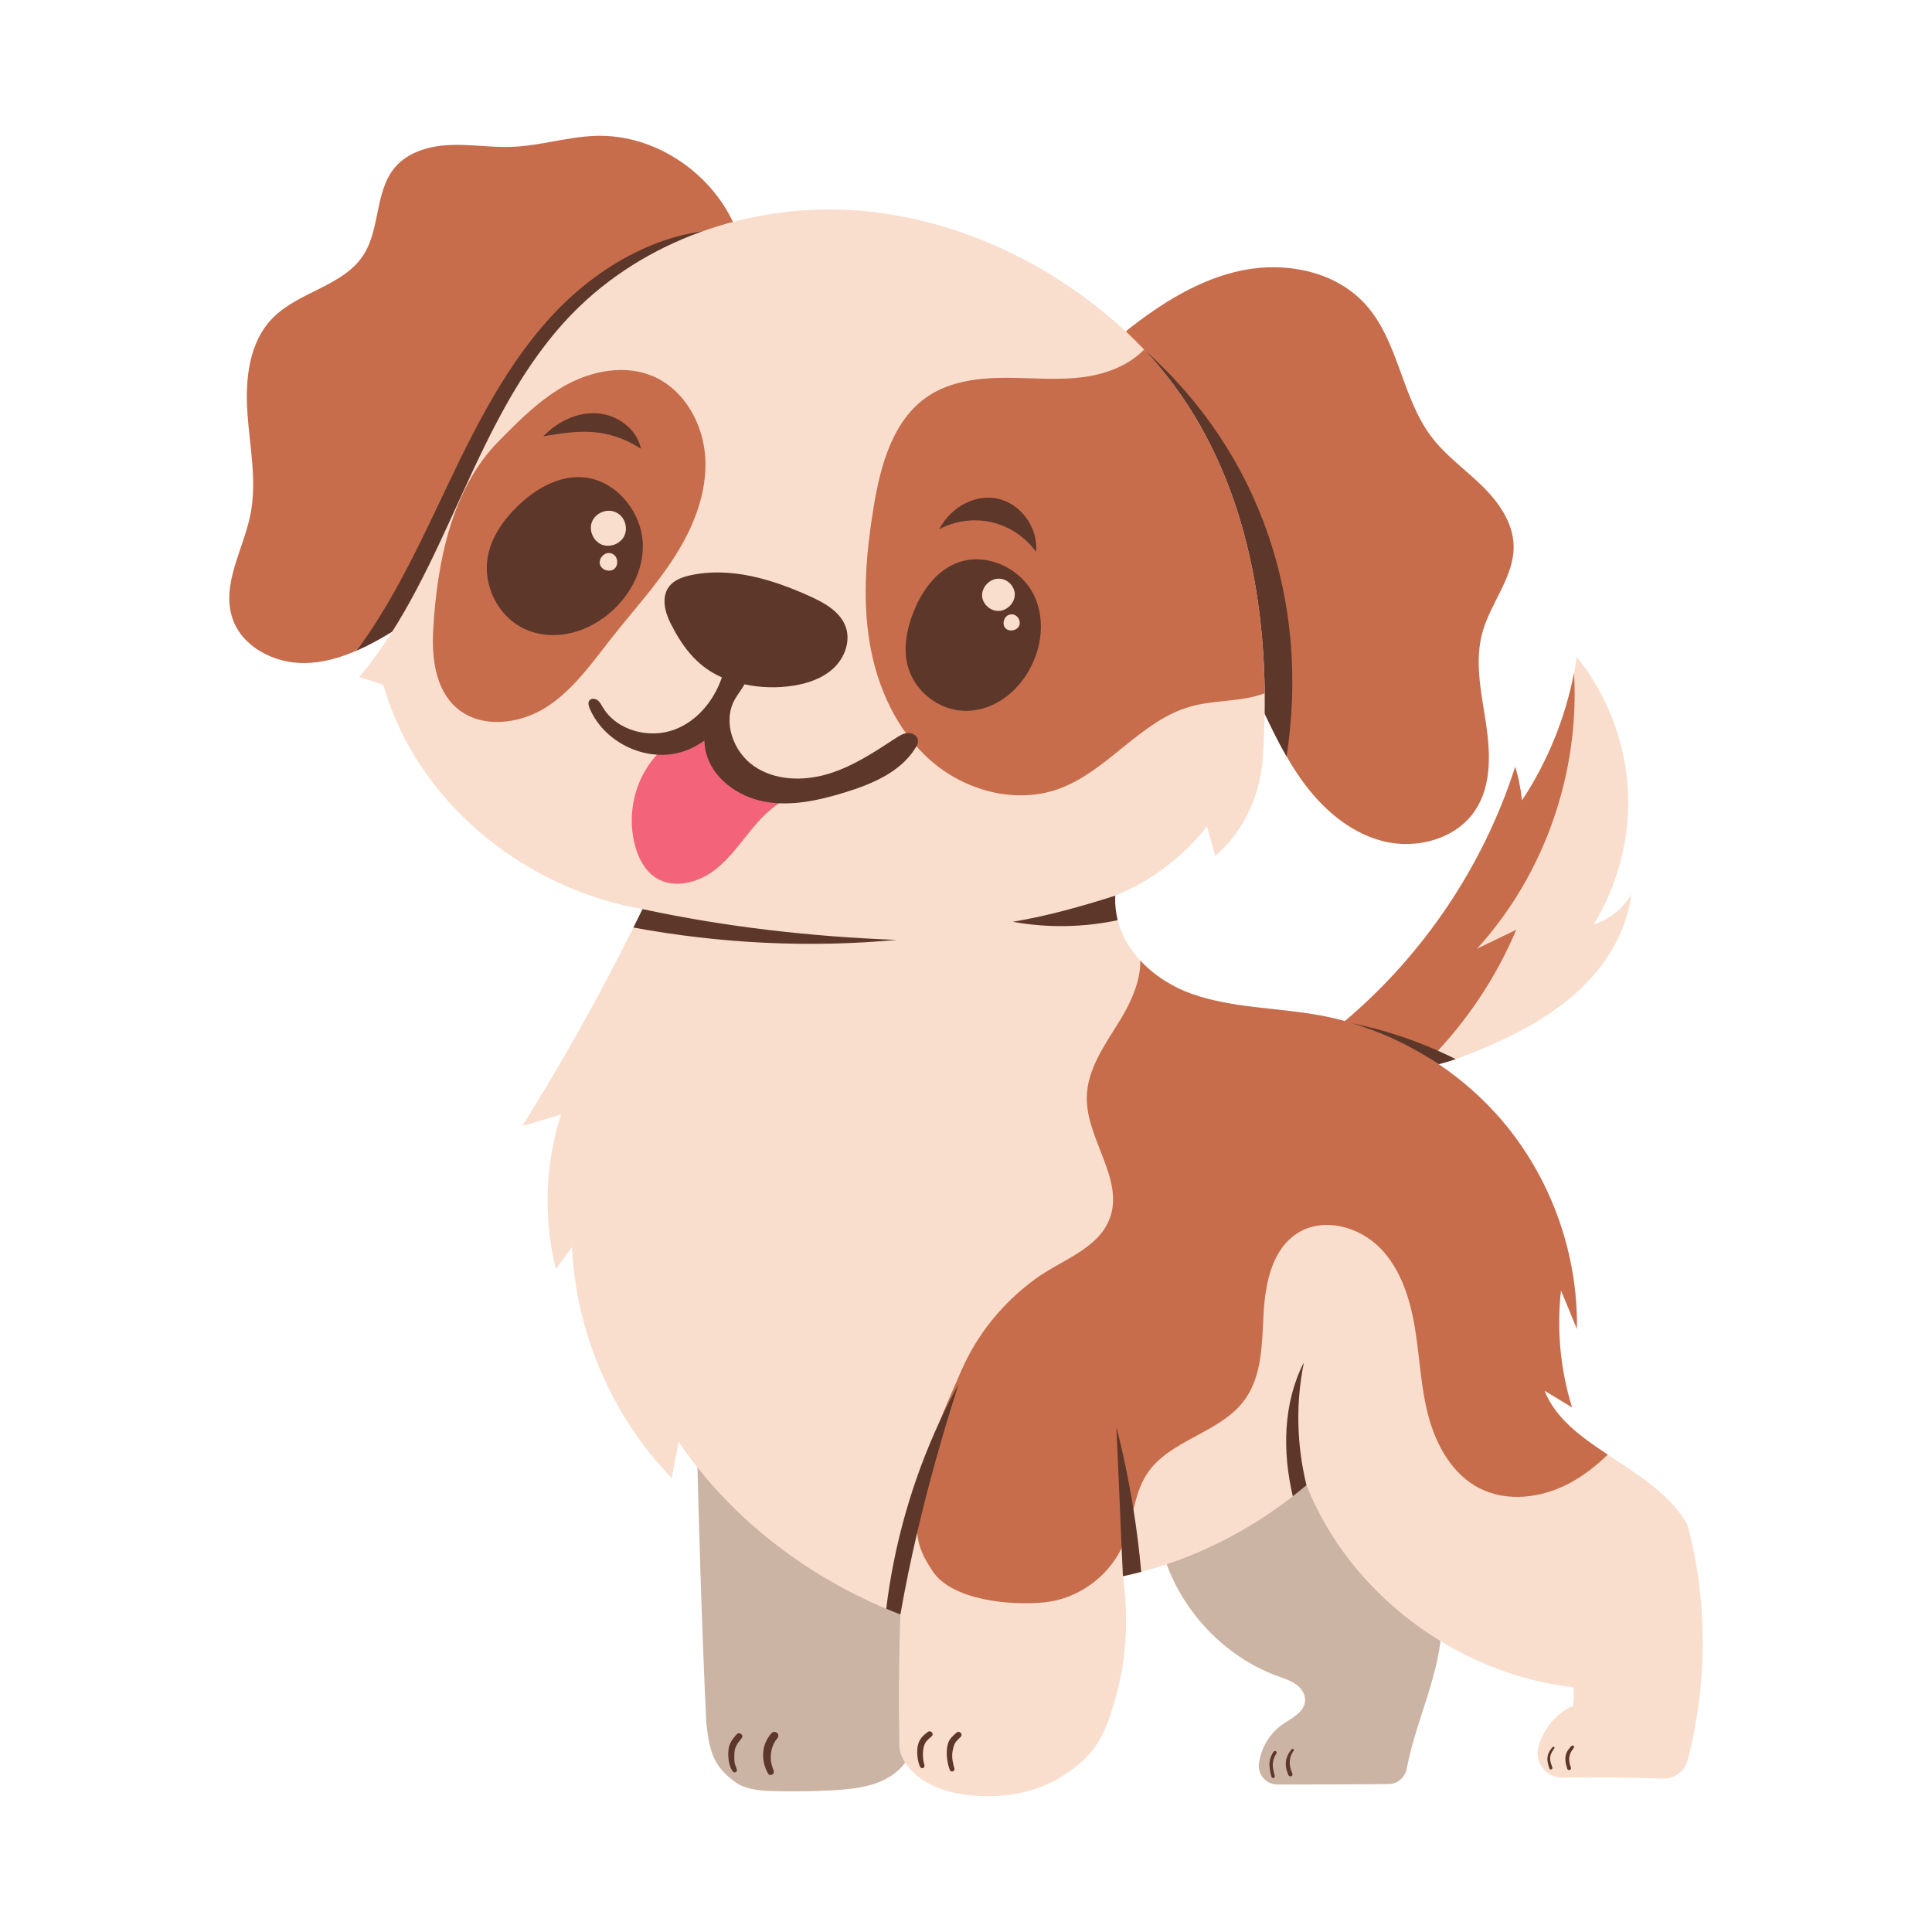 <?xml version="1.0" encoding="UTF-8"?>
<svg xmlns="http://www.w3.org/2000/svg" xmlns:xlink="http://www.w3.org/1999/xlink" width="3000" height="3000" viewBox="0 0 3000 3000">
<path fill-rule="nonzero" fill="rgb(77.93%, 42.7%, 29.393%)" fill-opacity="1" d="M 1154.371 393.602 C 1018.441 563.371 903.148 734.34 760.32 865.68 C 711.57 910.531 659.672 950.73 602.578 984.66 C 586.922 993.988 570.719 1002.84 553.949 1010.16 C 527.789 1021.648 500.281 1029.48 471.809 1029.602 C 425.16 1029.809 375.66 1004.281 360.898 960 C 343.41 907.559 377.82 853.5 388.801 799.289 C 399.211 747.75 387.988 694.68 384.238 642.238 C 380.488 589.801 386.309 531.93 423 494.25 C 463.379 452.699 532.801 444.691 564.27 396.059 C 590.789 355.078 581.789 296.672 613.559 259.59 C 634.199 235.441 667.801 226.32 699.539 225.121 C 731.309 223.891 763.051 229.23 794.82 228.031 C 838.828 226.379 881.672 212.281 925.648 210.93 C 1018.891 208.109 1109.191 270.898 1143.512 356.852 C 1144.68 359.73 1145.762 362.609 1146.781 365.578 C 1149.93 374.73 1152.512 384.09 1154.371 393.602 Z M 2302.02 981.48 C 2315.039 935.012 2351.941 894.57 2350.32 846.301 C 2349.121 810.359 2326.289 778.738 2300.52 753.66 C 2274.75 728.609 2244.898 707.371 2223.121 678.781 C 2176.199 617.25 2172.059 529.621 2120.039 472.352 C 2073.871 421.5 1997.578 406.172 1930.172 419.551 C 1862.82 432.961 1802.941 471.09 1749.059 513.66 C 1749.48 630.09 1775.73 725.219 1813.891 812.43 C 1831.078 851.73 1850.672 889.801 1870.828 927.691 C 1895.461 973.859 1920.898 1019.672 1943.879 1066.68 C 1961.551 1102.77 1977.781 1139.789 1997.82 1174.559 C 2004.719 1186.59 2012.102 1198.352 2020.109 1209.691 C 2051.309 1253.82 2094.238 1292.309 2146.59 1305.93 C 2198.941 1319.52 2261.07 1303.199 2290.859 1258.02 C 2316.75 1218.809 2314.199 1167.691 2307.121 1121.191 C 2300.012 1074.781 2289.359 1026.781 2302.02 981.48 "/>
<path fill-rule="nonzero" fill="rgb(36.108%, 21.605%, 16.502%)" fill-opacity="1" d="M 1163.16 358.59 C 1157.641 360.84 1152.18 363.148 1146.781 365.609 C 1051.379 408.691 971.789 483 910.68 568.23 C 846.059 658.352 800.578 760.648 760.891 864.211 C 760.711 864.691 760.5 865.199 760.32 865.68 C 711.57 910.531 659.672 950.73 602.578 984.66 C 586.922 993.988 570.719 1002.84 553.949 1010.16 C 603.18 943.59 640.738 867.691 676.5 792.512 C 726.57 687.211 776.012 579.148 854.551 492.93 C 928.621 411.602 1034.641 351.422 1143.57 356.879 C 1150.02 357.211 1156.59 357.781 1163.16 358.59 Z M 1776.539 542.879 C 1834.289 666.988 1847.461 799.621 1870.801 927.719 C 1895.43 973.891 1920.871 1019.699 1943.852 1066.711 C 1961.52 1102.801 1977.75 1139.82 1997.789 1174.59 C 2034.328 937.531 1958.879 704.699 1776.539 542.879 "/>
<path fill-rule="nonzero" fill="rgb(80.077%, 70.506%, 64.647%)" fill-opacity="1" d="M 1234.32 2216.129 C 1275.391 2236.172 1311.301 2265.238 1346.191 2294.762 C 1378.621 2322.211 1411.922 2352.301 1424.969 2392.738 C 1434.781 2423.191 1431.93 2456.07 1428.961 2487.898 C 1423.828 2543.129 1418.699 2598.328 1413.539 2653.559 C 1409.762 2694.148 1425.238 2720.91 1395.301 2748.57 C 1369.199 2772.719 1331.102 2777.699 1295.609 2779.801 C 1264.109 2781.66 1232.52 2782.109 1200.961 2781.211 C 1179.328 2780.578 1156.199 2778.781 1139.129 2765.461 C 1109.129 2742.031 1102.32 2723.281 1096.828 2676.75 C 1089.301 2520.93 1085.281 2367.48 1081.289 2214.059 C 1146.09 2185.59 1193.25 2196.09 1234.32 2216.129 Z M 1797.57 2374.949 C 1812.961 2476.68 1887.148 2567.371 1983.84 2602.621 C 1995.719 2606.941 2008.109 2610.602 2017.41 2619.691 C 2023.051 2625.18 2026.801 2632.559 2026.531 2640.422 C 2025.871 2658.691 2005.59 2667.75 1990.801 2678.129 C 1971.18 2691.871 1958.309 2714.281 1954.922 2737.922 C 1952.398 2755.41 1966.141 2771.039 1983.809 2771.012 C 2027.762 2770.98 2113.68 2770.859 2155.98 2770.379 C 2169.898 2770.23 2181.691 2760.211 2184.301 2746.531 C 2200.109 2663.281 2244.961 2584.172 2237.969 2499.809 C 2233.621 2447.25 2209.352 2398.711 2185.531 2351.672 C 2158.262 2297.82 2126.91 2239.98 2071.531 2215.949 C 2022.449 2194.648 1963.711 2205.84 1918.289 2234.129 C 1872.871 2262.422 1838.91 2305.801 1797.57 2374.949 "/>
<path fill-rule="nonzero" fill="rgb(97.656%, 87.109%, 80.469%)" fill-opacity="1" d="M 2619.84 2366.43 C 2591.73 2318.91 2542.379 2289.18 2496.48 2258.789 C 2454.48 2230.922 2415.449 2202.602 2398.32 2159.461 C 2412.57 2168.07 2426.82 2176.68 2441.039 2185.352 C 2422.859 2126.82 2416.98 2064.512 2423.879 2003.609 C 2432.102 2023.59 2440.352 2043.539 2448.57 2063.461 C 2450.34 1949.551 2410.59 1835.43 2338.41 1747.262 C 2336.371 1744.801 2334.328 1742.34 2332.262 1739.91 C 2330.191 1737.48 2328.059 1735.051 2325.93 1732.648 C 2324.91 1731.449 2323.859 1730.281 2322.75 1729.141 C 2316 1721.641 2309.012 1714.41 2301.781 1707.449 C 2299.949 1705.648 2298.148 1703.91 2296.289 1702.199 C 2296.262 1702.141 2296.23 1702.078 2296.172 1702.078 C 2294.73 1700.699 2293.262 1699.352 2291.762 1698 C 2290.59 1696.922 2289.48 1695.84 2288.309 1694.879 C 2287.172 1693.801 2286.031 1692.781 2284.859 1691.789 C 2280.719 1688.102 2276.488 1684.5 2272.23 1681.02 C 2270.191 1679.34 2268.148 1677.691 2266.078 1676.039 C 2264.398 1674.66 2262.691 1673.34 2260.98 1671.988 C 2253 1665.75 2244.809 1659.781 2236.441 1654.109 C 2235.84 1653.691 2235.211 1653.27 2234.578 1652.852 C 2234.43 1652.699 2234.25 1652.609 2234.102 1652.488 L 2234.07 1652.488 C 2242.922 1650.238 2251.738 1647.57 2260.41 1644.539 C 2272.68 1640.398 2284.738 1635.602 2296.648 1630.621 C 2351.281 1607.82 2404.828 1580.43 2448.691 1540.68 C 2492.52 1500.898 2526.148 1447.559 2532.961 1388.762 C 2520.09 1410.84 2498.852 1427.879 2474.488 1435.68 C 2513.398 1372.711 2532.211 1297.559 2527.559 1223.699 C 2522.91 1149.84 2494.828 1077.602 2448.359 1020 C 2447.129 1028.34 2445.719 1036.68 2444.129 1044.93 C 2430.48 1115.371 2402.879 1183.078 2363.309 1242.898 C 2361.48 1225.141 2357.969 1207.59 2352.84 1190.52 C 2303.91 1343.461 2211 1481.941 2088.301 1585.5 C 2086.23 1584.898 2084.16 1584.359 2082.031 1583.852 C 2081.699 1583.73 2081.371 1583.641 2081.012 1583.578 C 2078.371 1582.922 2075.73 1582.23 2073.059 1581.602 C 2065.469 1579.801 2057.789 1578.18 2050.141 1576.738 C 1983.809 1564.469 1914.512 1565.789 1850.852 1543.41 C 1821.211 1532.969 1792.531 1515.121 1770.691 1491.57 C 1770.691 1491.539 1770.66 1491.539 1770.66 1491.539 C 1754.07 1473.66 1741.5 1452.539 1735.5 1428.84 C 1732.441 1416.75 1731.09 1404 1731.809 1390.68 C 1787.488 1368.031 1837.078 1330.559 1874.16 1283.281 C 1878.48 1298.551 1882.801 1313.852 1887.148 1329.148 C 1931.762 1290.449 1959 1232.52 1961.43 1168.77 C 1963.289 1138.5 1964.16 1107.629 1963.859 1076.488 C 1961.82 888.359 1915.352 689.578 1776.539 542.852 C 1766.73 532.441 1756.41 522.301 1745.672 512.461 C 1629.211 405.988 1477.98 335.16 1320.449 326.16 C 1162.891 317.191 1000.32 373.109 889.828 485.789 C 735.18 643.648 697.5 885.898 557.52 1051.5 C 570.449 1055.191 583.41 1058.91 595.32 1063.77 C 645.238 1240.02 807.871 1378.648 997.648 1411.648 C 993 1421.219 988.289 1430.789 983.52 1440.27 C 931.078 1545.691 873.512 1648.59 811.078 1748.43 C 831.09 1742.461 851.102 1736.52 871.109 1730.551 C 846.391 1807.801 843.602 1891.922 863.191 1970.609 C 871.5 1959.238 879.781 1947.898 888.121 1936.531 C 894.359 2069.398 950.398 2199.359 1042.891 2295.031 C 1046.551 2276.34 1050.211 2257.68 1053.871 2238.988 C 1131.781 2353.922 1246.441 2443.441 1376.102 2498.102 C 1383.391 2501.191 1390.711 2504.16 1398.09 2507.012 C 1395.719 2575.23 1395.211 2643.539 1396.59 2711.82 C 1397.07 2735.551 1427.07 2778.148 1501.469 2787.121 C 1553.129 2793.359 1607.488 2785.262 1651.199 2757 C 1703.699 2723.07 1716.09 2693.398 1733.039 2633.219 C 1750.02 2573.039 1752.238 2509.801 1743.66 2447.52 C 1753.199 2445.48 1762.648 2443.23 1772.07 2440.77 C 1856.07 2418.719 1935.75 2379.148 2007.449 2323.41 C 2014.621 2317.828 2021.699 2312.129 2028.691 2306.219 C 2095.621 2475.031 2262.66 2599.59 2443.289 2620.078 C 2443.98 2629.59 2444.672 2639.039 2442.539 2648.969 C 2416.559 2660.16 2397.18 2684.039 2389.109 2711.039 C 2381.762 2735.672 2400.18 2760.359 2425.859 2760.18 C 2476.859 2759.82 2528.309 2759.852 2582.219 2761.648 C 2600.102 2762.25 2616.031 2750.43 2620.531 2733.148 C 2652.328 2611.32 2651.488 2481.449 2619.84 2366.43 "/>
<path fill-rule="nonzero" fill="rgb(77.93%, 42.7%, 29.393%)" fill-opacity="1" d="M 1350.301 997.441 C 1338.75 927.75 1345.199 856.32 1356.691 786.66 C 1367.371 721.98 1386.539 651.75 1441.02 615.27 C 1475.699 592.078 1519.23 586.711 1560.93 586.648 C 1602.629 586.59 1644.629 591.121 1685.91 585.031 C 1719.391 580.109 1753.32 566.789 1776.539 542.879 C 1915.352 689.578 1961.82 888.359 1963.859 1076.52 C 1927.531 1090.172 1886.371 1086.512 1848.781 1097.07 C 1770.602 1118.969 1719.871 1197.84 1643.398 1225.172 C 1576.891 1248.898 1499.371 1227.988 1446.031 1181.699 C 1392.691 1135.379 1361.789 1067.102 1350.301 997.441 Z M 1013.52 584.012 C 970.922 566.07 920.789 575.25 880.141 597.211 C 839.461 619.172 806.398 652.559 773.941 685.5 C 701.219 759.27 678.691 873.539 672.719 976.98 C 670.199 1020.809 675.66 1069.859 708.602 1098.871 C 746.07 1131.871 806.012 1125.059 848.102 1098.238 C 890.191 1071.422 919.379 1029.059 950.309 989.879 C 983.43 947.91 1019.852 908.281 1048.469 863.102 C 1077.09 817.922 1097.852 765.691 1095.238 712.289 C 1092.629 658.891 1062.809 604.77 1013.52 584.012 Z M 2398.32 2159.488 C 2412.57 2168.102 2426.82 2176.711 2441.039 2185.379 C 2422.859 2126.852 2416.98 2064.539 2423.879 2003.641 C 2432.102 2023.621 2440.352 2043.57 2448.57 2063.488 C 2450.34 1949.578 2410.59 1835.461 2338.41 1747.289 C 2336.371 1744.828 2334.328 1742.371 2332.262 1739.941 C 2330.191 1737.512 2328.059 1735.078 2325.93 1732.68 C 2324.91 1731.48 2323.859 1730.309 2322.75 1729.172 C 2316 1721.672 2309.012 1714.441 2301.781 1707.48 C 2299.949 1705.68 2298.148 1703.941 2296.289 1702.23 C 2296.262 1702.172 2296.23 1702.109 2296.172 1702.109 C 2294.73 1700.73 2293.262 1699.379 2291.762 1698.031 C 2290.59 1696.949 2289.48 1695.871 2288.309 1694.91 C 2287.172 1693.828 2286.031 1692.809 2284.859 1691.82 C 2280.719 1688.129 2276.488 1684.531 2272.23 1681.051 C 2270.191 1679.371 2268.148 1677.719 2266.078 1676.07 C 2264.398 1674.691 2262.691 1673.371 2260.98 1672.02 C 2253 1665.781 2244.809 1659.809 2236.441 1654.141 C 2235.84 1653.719 2235.211 1653.301 2234.578 1652.879 C 2234.43 1652.73 2234.25 1652.641 2234.102 1652.52 L 2234.07 1652.52 C 2233.441 1652.07 2232.809 1651.648 2232.18 1651.262 C 2230.352 1650.031 2228.488 1648.801 2226.629 1647.57 C 2224.77 1646.34 2222.91 1645.141 2220.988 1643.969 C 2220.961 1643.969 2220.961 1643.941 2220.93 1643.941 C 2277.48 1586.34 2323.078 1518.031 2354.461 1443.691 C 2334.121 1453.5 2313.84 1463.309 2293.5 1473.121 C 2398.352 1358.34 2453.219 1199.91 2444.129 1044.93 C 2430.48 1115.371 2402.879 1183.078 2363.309 1242.898 C 2361.48 1225.141 2357.969 1207.59 2352.84 1190.52 C 2303.91 1343.461 2210.969 1481.969 2088.301 1585.5 C 2086.23 1584.898 2084.16 1584.391 2082.059 1583.852 C 2081.73 1583.73 2081.398 1583.641 2081.039 1583.578 C 2078.398 1582.922 2075.762 1582.23 2073.09 1581.602 C 2065.5 1579.801 2057.82 1578.18 2050.172 1576.738 C 1983.84 1564.469 1914.539 1565.789 1850.879 1543.41 C 1821.238 1532.969 1792.559 1515.121 1770.719 1491.57 C 1771.109 1521.809 1757.488 1553.82 1741.32 1580.609 C 1717.859 1619.551 1688.191 1658.488 1687.531 1703.91 C 1686.57 1768.859 1745.879 1830.93 1723.262 1891.801 C 1705.441 1939.891 1647.449 1956.449 1606.289 1986.93 C 1557.09 2023.379 1517.578 2071.469 1493.07 2127.57 C 1482.629 2151.48 1470.359 2178.629 1459.559 2206.051 C 1459.559 2206.078 1459.531 2206.078 1459.531 2206.109 C 1449.781 2230.828 1441.199 2255.762 1436.219 2278.738 C 1425.781 2326.77 1421.879 2356.738 1424.129 2379.93 L 1424.129 2379.961 C 1426.32 2402.941 1434.512 2419.172 1448.191 2439.75 C 1478.129 2484.809 1568.551 2493.602 1622.371 2488.051 C 1672.98 2482.801 1719.629 2449.531 1741.711 2403.781 L 1741.711 2403.75 C 1743.121 2400.898 1744.379 2397.961 1745.578 2394.988 C 1752.18 2378.551 1755.84 2360.941 1760.039 2343.602 C 1764.719 2324.398 1770.031 2305.531 1780.711 2289.059 C 1815.602 2235.328 1894.352 2225.762 1932.359 2174.16 C 1960.172 2136.391 1959.512 2085.66 1962.148 2038.77 C 1964.762 1991.91 1975.531 1939.262 2015.34 1914.449 C 2054.762 1889.852 2109.602 1904.281 2142.359 1937.25 C 2175.148 1970.16 2189.699 2017.02 2197.199 2062.891 C 2204.699 2108.73 2206.23 2155.68 2218.441 2200.531 C 2230.648 2245.352 2255.699 2289.48 2296.949 2310.75 C 2339.879 2332.949 2393.461 2326.172 2436.211 2303.609 C 2458.531 2291.82 2478.391 2276.281 2496.539 2258.73 C 2454.48 2230.949 2415.449 2202.602 2398.32 2159.488 "/>
<path fill-rule="nonzero" fill="rgb(95.312%, 39.209%, 48.193%)" fill-opacity="1" d="M 1260 1230.93 C 1227.059 1230.539 1198.02 1252.621 1176.148 1277.281 C 1154.281 1301.941 1136.309 1330.5 1110.238 1350.691 C 1084.172 1370.879 1046.102 1380.809 1018.379 1363.02 C 1001.371 1352.102 991.41 1332.84 986.129 1313.34 C 975.328 1273.469 981.719 1229.281 1003.32 1194.09 C 1024.922 1158.898 1061.461 1133.219 1101.871 1124.789 C 1109.578 1156.262 1129.949 1184.461 1157.43 1201.68 C 1184.91 1218.898 1219.172 1224.93 1260 1230.93 "/>
<path fill-rule="nonzero" fill="rgb(36.108%, 21.605%, 16.502%)" fill-opacity="1" d="M 915.719 1100.219 C 913.98 1096.172 912.57 1091.16 915.301 1087.68 C 918.121 1084.051 924.059 1084.469 927.75 1087.199 C 931.441 1089.93 933.57 1094.25 935.941 1098.18 C 957.57 1134.57 1008.031 1147.738 1047.629 1132.801 C 1082.879 1119.48 1108.801 1087.711 1120.949 1051.828 C 1079.25 1033.711 1057.078 999.18 1041.148 967.68 C 1032.148 949.891 1026.84 926.969 1038.781 911.012 C 1046.578 900.602 1059.84 895.922 1072.59 893.191 C 1134.898 879.809 1199.551 899.578 1257.602 925.891 C 1280.578 936.301 1305.09 949.98 1313.34 973.801 C 1320.93 995.762 1311.66 1021.109 1294.801 1037.129 C 1277.969 1053.148 1254.871 1061.102 1231.891 1064.699 C 1206.719 1068.66 1180.801 1067.91 1155.871 1062.602 C 1152.059 1070.309 1145.52 1077.988 1141.078 1085.879 C 1121.641 1120.379 1138.352 1167.48 1171.02 1189.828 C 1203.719 1212.18 1247.34 1213.199 1285.289 1201.922 C 1323.27 1190.641 1356.898 1168.5 1389.988 1146.75 C 1395.871 1142.879 1402.078 1138.891 1409.129 1138.289 C 1416.148 1137.691 1424.102 1141.77 1425.27 1148.73 C 1426.051 1153.32 1423.77 1157.852 1421.281 1161.809 C 1397.852 1199.219 1353.719 1217.641 1311.512 1230.57 C 1271.102 1242.961 1228.289 1252.5 1186.77 1244.672 C 1145.219 1236.871 1105.199 1207.922 1095.871 1166.699 C 1094.609 1161.09 1093.98 1155.48 1093.801 1149.871 C 1081.078 1159.23 1066.59 1166.129 1051.051 1169.551 C 997.379 1181.488 937.441 1150.738 915.719 1100.219 Z M 998.102 844.891 C 996.57 793.531 954.961 744.031 903.66 741.031 C 866.609 738.871 831.57 759.301 804.75 784.98 C 781.648 807.09 762.238 834.75 757.141 866.309 C 750.84 905.281 768.961 947.16 801.66 969.27 C 834.391 991.379 879.781 992.191 921.18 969.539 C 966.27 944.852 999.629 896.219 998.102 844.891 Z M 1540.109 810.961 C 1567.5 817.352 1592.371 834 1608.691 856.891 C 1612.32 821.34 1587.539 784.949 1553.129 775.32 C 1518.691 765.691 1478.641 783.961 1458.301 821.852 C 1483.051 808.531 1512.719 804.602 1540.109 810.961 Z M 919.891 670.859 C 945.422 672.66 971.34 681.148 995.34 696.871 C 989.012 666.18 958.621 643.891 927.328 641.762 C 896.07 639.629 865.352 654.961 843.602 677.52 C 868.828 673.289 894.359 669.059 919.891 670.859 Z M 997.68 1411.648 C 993.031 1421.219 988.32 1430.789 983.551 1440.27 C 1118.219 1465.141 1256.281 1472.012 1392.539 1459.469 C 1259.281 1454.398 1128.031 1439.609 997.68 1411.648 Z M 1731.84 1390.738 C 1679.578 1407.391 1626.75 1422.301 1572.66 1431.359 C 1626.449 1441.078 1682.07 1440.18 1735.531 1428.898 C 1732.469 1416.781 1731.148 1404.059 1731.84 1390.738 Z M 1587.988 1056.059 C 1616.52 1017.988 1625.91 964.738 1604.879 922.949 C 1583.82 881.16 1529.672 856.648 1485.27 874.352 C 1453.172 887.129 1431.512 917.789 1418.762 949.531 C 1407.781 976.859 1402.051 1007.34 1409.91 1035.391 C 1419.602 1070.039 1450.98 1097.488 1487.102 1102.859 C 1523.191 1108.23 1561.801 1091.039 1587.988 1056.059 Z M 2407.68 2716.949 C 2405.039 2720.43 2403.359 2724.66 2402.879 2729.012 C 2402.371 2733.48 2403.449 2737.922 2404.68 2742.18 C 2405.398 2743.828 2405.34 2746.141 2406.93 2747.219 C 2408.699 2748.328 2411.102 2746.5 2410.469 2744.488 C 2407.621 2736.57 2405.789 2731.141 2408.07 2724.539 C 2408.941 2721.75 2410.379 2719.32 2412.691 2716.078 C 2413.109 2715.121 2414.219 2715.148 2413.77 2713.289 C 2411.578 2710.078 2409.148 2715.422 2407.68 2716.949 Z M 2443.141 2710.648 C 2441.699 2709.781 2440.289 2710.828 2439.391 2711.941 C 2437.648 2713.68 2436.148 2715.629 2434.77 2717.672 C 2431.078 2722.738 2430.148 2729.371 2430.93 2735.488 C 2431.289 2738.578 2432.039 2741.578 2433.031 2744.52 C 2433.512 2745.809 2433.66 2747.461 2435.012 2748.18 C 2437.172 2749.531 2440.078 2747.309 2439.328 2744.852 C 2433.809 2730.211 2437.051 2722.828 2444.102 2713.559 C 2444.641 2712.539 2444.129 2711.219 2443.141 2710.648 Z M 1979.039 2718.961 C 1976.852 2719.859 1976.25 2722.648 1974.988 2724.48 C 1972.949 2728.801 1971.328 2733.512 1971.148 2738.309 C 1971.18 2744.941 1972.199 2751.539 1974.059 2757.898 C 1974.301 2759.25 1974.988 2760.809 1976.551 2760.898 C 1978.352 2761.262 1980.031 2759.309 1979.461 2757.57 C 1977.059 2748.121 1974.988 2741.16 1977.512 2732.281 C 1978.738 2728.379 1979.012 2727.719 1981.078 2724.27 C 1983.18 2722.02 1982.609 2718.422 1979.039 2718.961 Z M 1441.289 2688.988 C 1434.391 2693.82 1427.969 2699.82 1425.809 2708.25 C 1422.719 2717.82 1424.398 2735.789 1429.141 2744.191 C 1430.762 2746.59 1434.809 2745.75 1435.5 2742.961 C 1435.859 2740.078 1434.211 2737.262 1433.91 2734.379 C 1432.469 2725.441 1432.41 2711.699 1438.23 2704.262 C 1438.5 2703.84 1440.328 2701.621 1443.121 2699.219 C 1444.621 2697.691 1446.93 2696.73 1447.77 2694.691 C 1449.629 2690.91 1444.859 2686.738 1441.289 2688.988 Z M 2003.73 2718.809 C 2001.512 2721.809 1999.41 2724.961 1998.391 2728.621 C 1995.18 2737.23 1996.469 2746.59 2000.129 2754.84 C 2001.211 2760.48 2008.828 2758.738 2006.609 2753.43 C 2002.41 2744.672 2001.211 2734.32 2004.961 2725.172 C 2005.98 2722.859 2007.301 2720.672 2008.711 2718.57 C 2009.012 2718.121 2009.102 2717.551 2008.949 2717.012 C 2007.09 2713.59 2005.051 2716.922 2003.73 2718.809 Z M 1485.18 2690.578 C 1479.629 2695.262 1473.84 2700.48 1471.949 2707.801 C 1467.93 2720.789 1471.078 2740.531 1475.43 2749.32 C 1477.141 2751.84 1481.34 2750.941 1482.059 2748.031 C 1482.512 2745.48 1480.828 2743.051 1480.531 2740.5 C 1478.16 2731.289 1477.98 2723.672 1479.781 2716.199 C 1481.461 2709.871 1481.219 2709.211 1484.43 2704.559 C 1485.031 2703.84 1486.172 2702.461 1486.621 2702.039 C 1488.422 2699.762 1491.301 2698.23 1492.621 2695.621 C 1494.84 2691.211 1488.512 2686.98 1485.18 2690.578 Z M 1459.59 2206.141 C 1416.66 2298.238 1388.43 2397.27 1376.129 2498.129 C 1383.422 2501.219 1390.738 2504.191 1398.121 2507.039 C 1405.621 2464.172 1414.32 2421.93 1424.16 2380.02 C 1442.191 2302.469 1463.969 2226.18 1488.359 2149.41 C 1478.129 2167.98 1468.5 2186.91 1459.59 2206.141 Z M 1733.52 2215.801 C 1736.461 2278.68 1738.891 2341.141 1741.68 2403.871 C 1742.309 2418.422 1742.969 2433 1743.66 2447.578 C 1753.199 2445.539 1762.648 2443.289 1772.07 2440.828 C 1769.219 2408.34 1765.172 2375.941 1760.012 2343.719 C 1753.172 2300.699 1744.289 2257.98 1733.52 2215.801 Z M 2024.73 2115.359 C 1992.301 2178.629 1991.129 2253.871 2007.449 2323.441 C 2014.621 2317.859 2021.699 2312.16 2028.691 2306.25 C 2013.422 2243.191 2011.801 2178.961 2024.73 2115.359 Z M 2101.051 1589.25 C 2101.02 1589.219 2101.02 1589.219 2100.988 1589.219 C 2100.422 1589.102 2099.852 1588.98 2099.309 1588.859 C 2143.172 1602.059 2182.559 1620.059 2220.93 1644.09 C 2224.68 1646.398 2228.461 1648.801 2232.211 1651.289 C 2232.84 1651.68 2233.469 1652.102 2234.102 1652.551 C 2242.949 1650.301 2251.77 1647.629 2260.441 1644.602 C 2251.32 1640.07 2242.141 1635.691 2232.84 1631.578 C 2190.57 1612.828 2146.32 1598.578 2101.051 1589.25 Z M 1144.199 2692.801 C 1139.039 2698.5 1134.031 2704.711 1132.02 2712.238 C 1129.078 2724.871 1131.602 2744.219 1138.59 2751.422 C 1140.781 2753.34 1144.441 2751.449 1144.379 2748.602 C 1144.051 2746.23 1143.121 2745.121 1142.641 2743.531 C 1140.059 2736.871 1140.512 2735.309 1140.18 2728.078 C 1140.391 2719.289 1140.449 2716.262 1144.051 2709.539 C 1146.988 2703.871 1148.34 2704.051 1152.238 2698.23 C 1154.609 2693.488 1147.801 2688.961 1144.199 2692.801 Z M 1198.262 2690.969 C 1180.41 2710.711 1182.48 2736.602 1192.828 2754.27 C 1195.051 2757.57 1200.539 2756.371 1201.469 2752.59 C 1202.129 2750.16 1200.602 2747.879 1199.969 2745.629 C 1194.719 2732.16 1196.699 2717.82 1201.172 2708.16 C 1203.66 2703.449 1204.828 2702.129 1206.121 2700.422 C 1207.41 2698.949 1208.672 2697.328 1208.578 2695.262 C 1208.82 2690.039 1201.859 2687.16 1198.262 2690.969 "/>
<path fill-rule="nonzero" fill="rgb(97.656%, 87.109%, 80.469%)" fill-opacity="1" d="M 969.75 831.422 C 964.02 844.32 947.281 851.012 934.23 845.609 C 921.18 840.211 914.07 823.648 919.141 810.48 C 924.211 797.309 940.59 789.781 953.879 794.488 C 969.809 800.129 975.48 818.52 969.75 831.422 Z M 946.469 858.781 C 937.262 857.82 928.859 868.23 931.801 877.02 C 934.711 885.809 947.672 889.141 954.48 882.84 C 961.262 876.57 959.699 860.191 946.469 858.781 Z M 1548.18 898.711 C 1535.16 900.031 1524.238 912.691 1525.02 925.559 C 1525.828 938.43 1538.191 949.32 1551.27 948.629 C 1564.352 947.969 1575.898 935.852 1575.75 922.949 C 1575.602 910.051 1563.809 897.121 1548.18 898.711 Z M 1566.691 954.719 C 1558.531 957.539 1555.5 969.422 1561.32 975.539 C 1567.141 981.66 1579.379 979.32 1582.68 971.43 C 1586.012 963.602 1578.391 950.672 1566.691 954.719 "/>
</svg>
